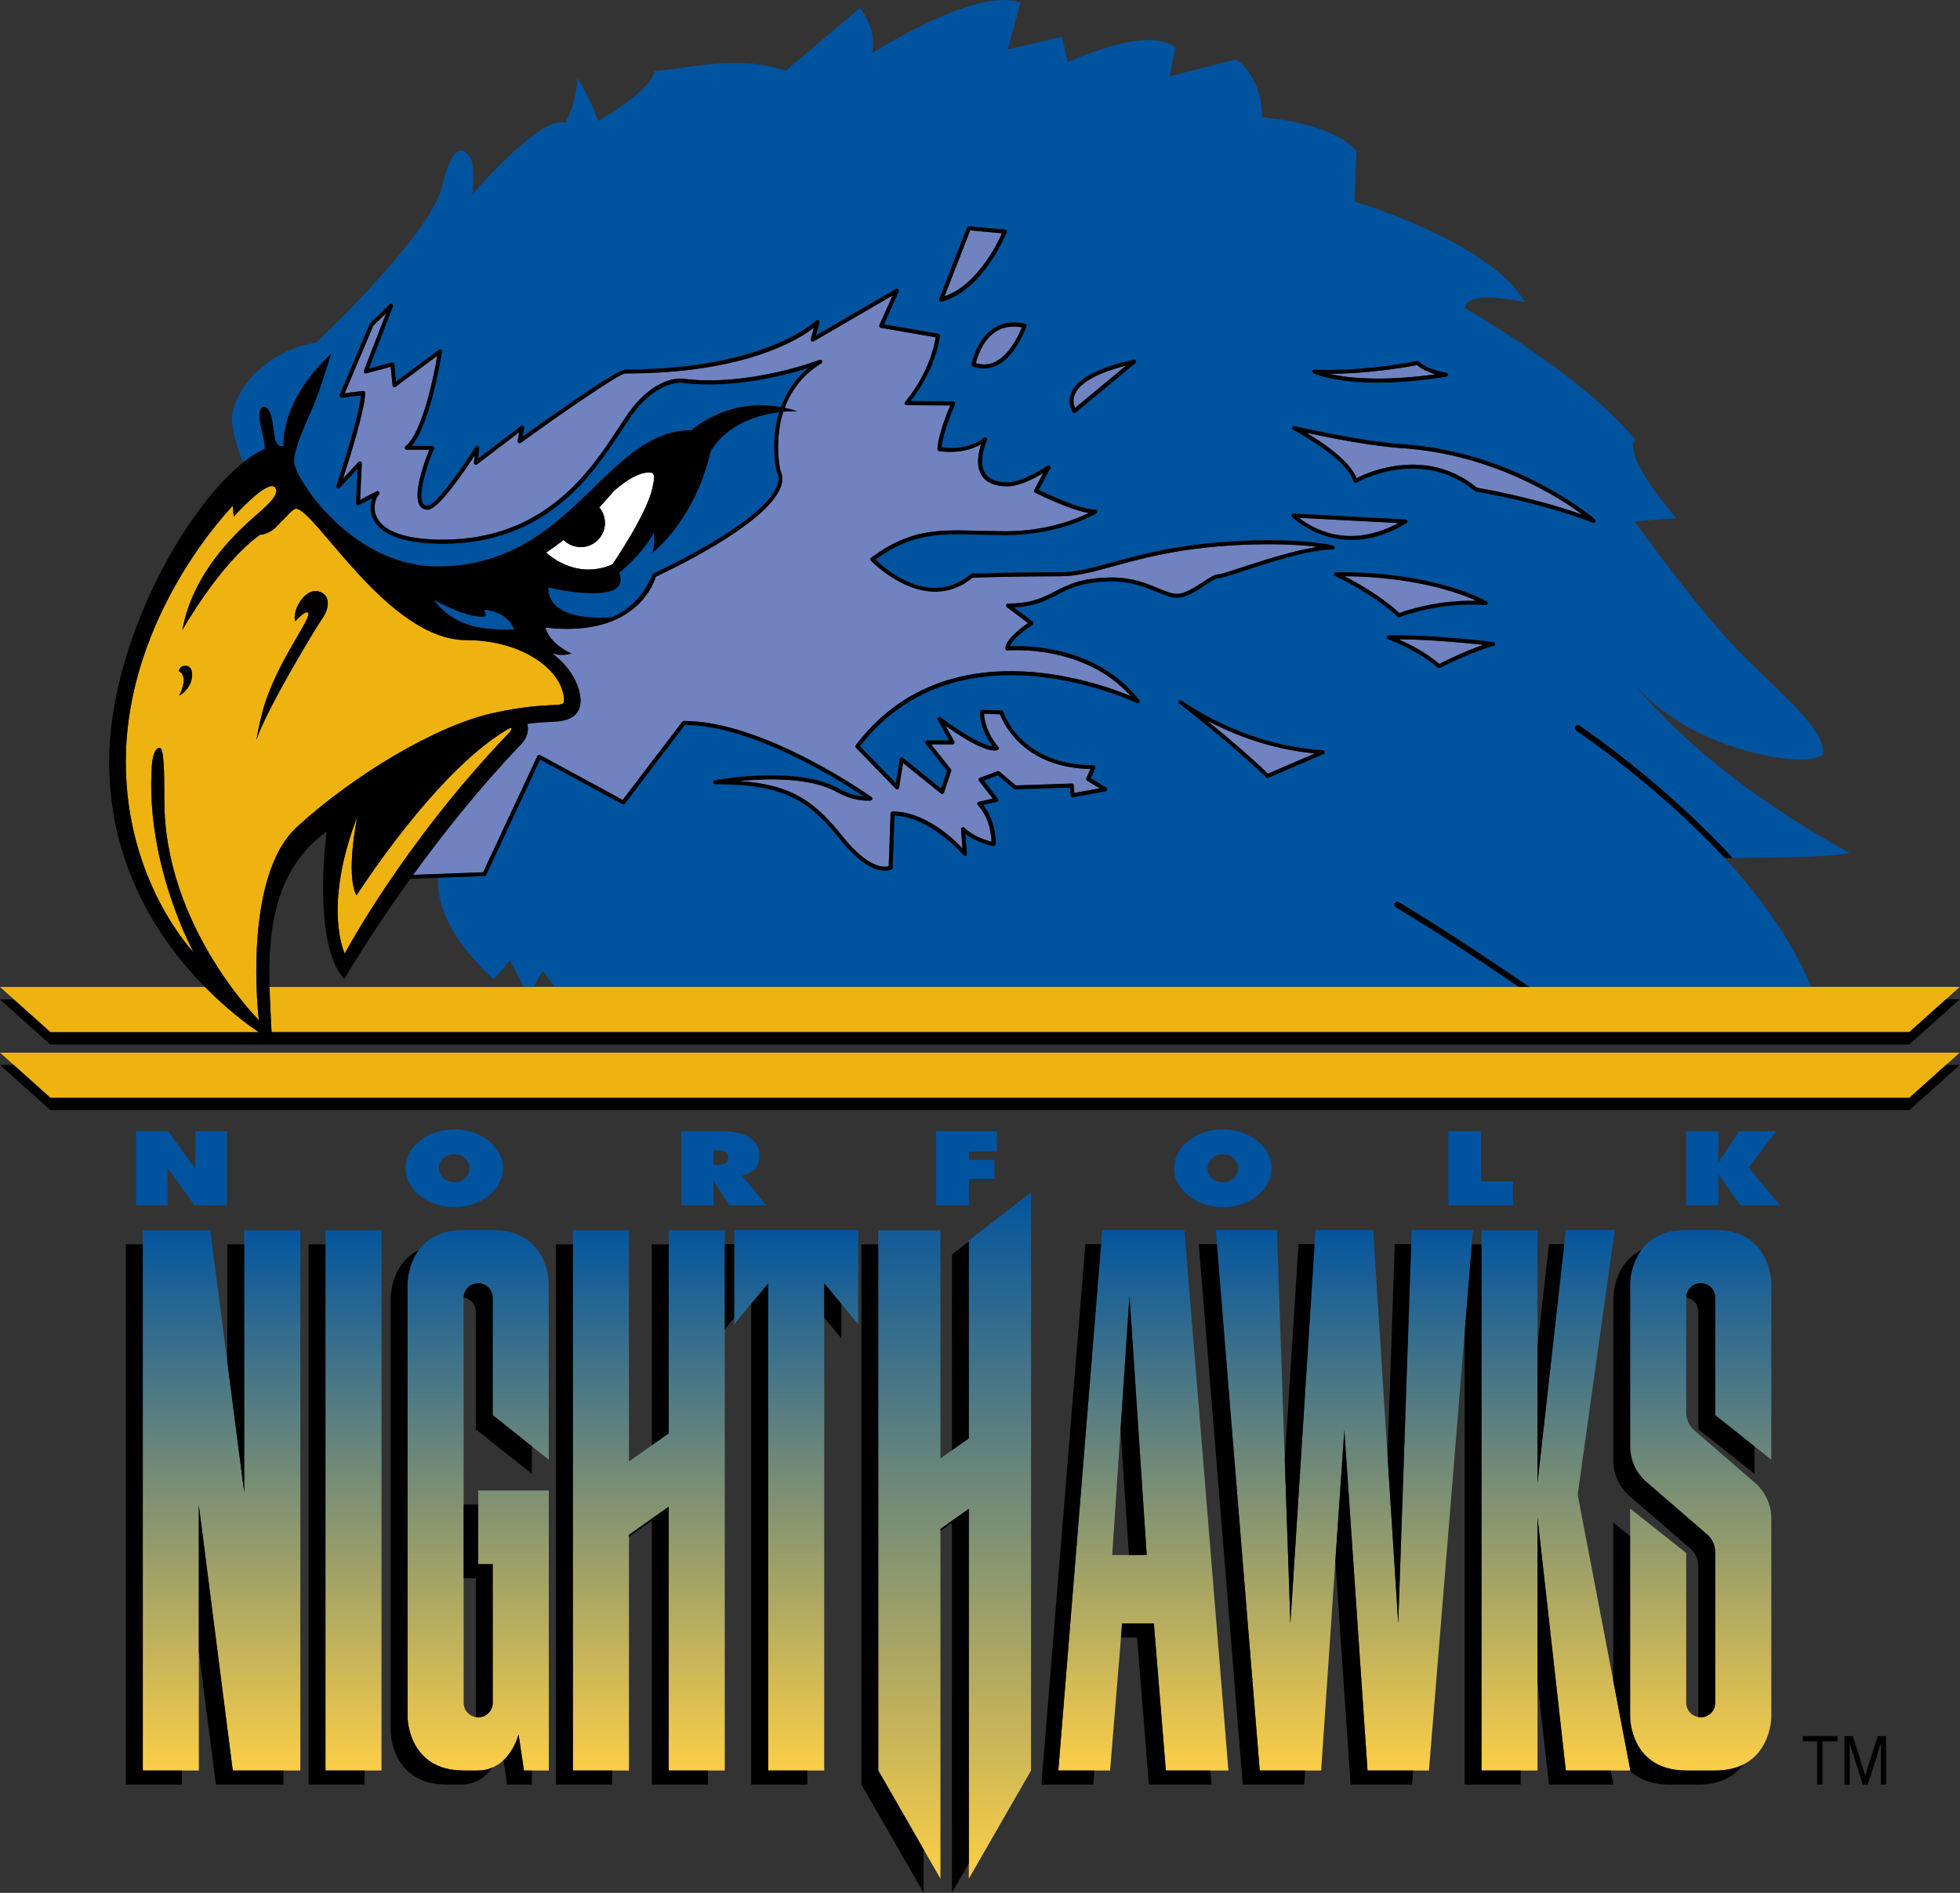 <?xml version="1.0" encoding="UTF-8" standalone="no"?>
<!DOCTYPE svg PUBLIC "-//W3C//DTD SVG 1.1//EN" "http://www.w3.org/Graphics/SVG/1.1/DTD/svg11.dtd">
<svg width="100%" height="100%" viewBox="0 0 5754 5558" version="1.1" xmlns="http://www.w3.org/2000/svg" xmlns:xlink="http://www.w3.org/1999/xlink" xml:space="preserve" xmlns:serif="http://www.serif.com/" style="fill-rule:evenodd;clip-rule:evenodd;stroke-linejoin:round;stroke-miterlimit:1.414;">
    <rect x="0" y="0" width="5754" height="5558" fill="#333333" stroke="none"/>
    <g transform="matrix(1,0,0,1,-72572.8,-17716.8)">
        <g transform="matrix(118.78,0,0,118.78,0,0)">
            <path d="M627.074,160.839C626.777,160.806 626.403,161.078 626.158,161.294C626.048,161.424 625.929,161.561 625.797,161.699C625.91,161.835 625.964,162.02 625.925,162.208C625.854,162.53 625.537,162.737 625.215,162.668C625.096,162.644 624.995,162.584 624.915,162.505C624.776,162.612 624.633,162.717 624.483,162.815C624.617,162.938 625.272,163.479 626.122,163.108C626.122,163.108 626.971,161.869 627.107,161.23C627.139,161.082 627.2,160.852 627.074,160.839Z" style="fill:white;fill-rule:nonzero;"/>
        </g>
        <g transform="matrix(118.78,0,0,118.78,0,0)">
            <g>
                <path d="M611.324,175.482L612.232,176.296L658.175,176.296L659.082,175.482L659.421,175.178L610.984,175.178L611.324,175.482Z" style="fill:rgb(238,179,16);fill-rule:nonzero;"/>
                <path d="M624.179,173.553L623.927,173.553L617.647,173.553C617.658,173.948 617.682,174.326 617.697,174.67L658.176,174.67L659.083,173.857L659.422,173.552L655.75,173.552L648.78,173.552L648.524,173.552L624.698,173.552L624.179,173.552L624.179,173.553Z" style="fill:rgb(238,179,16);fill-rule:nonzero;"/>
                <path d="M612.232,174.67L617.384,174.67C617.075,174.46 616.581,174.089 616.053,173.553L610.984,173.553L611.324,173.858L612.232,174.67Z" style="fill:rgb(238,179,16);fill-rule:nonzero;"/>
                <path d="M614.739,168.058C614.739,168.058 614.767,167.643 614.931,167.643C615.036,167.643 615.046,168.197 615.046,168.944C615.046,172.054 617.382,174.375 617.382,174.375C617.382,174.375 616.954,170.845 618.333,169.589C619.71,168.332 621.741,167.099 623.167,166.784C624.593,166.471 624.924,166.68 624.924,166.478C624.924,165.753 623.925,164.98 622.506,164.98C620.572,164.98 618.767,161.732 618.296,161.732C618.224,161.732 618.042,161.949 617.825,162.167C617.607,162.385 617.414,162.374 617.414,162.374C616.411,163.086 615.492,164.731 615.492,164.731C615.745,163.304 616.846,162.325 617.112,162.071C617.378,161.817 617.969,161.393 617.776,161.2C617.583,161.007 616.761,161.927 616.761,161.927L616.737,161.66C616.737,161.66 614.093,164.344 614.093,167.993C614.093,170.959 615.77,172.7 615.77,172.7C615.77,172.7 614.563,170.506 614.739,168.058ZM617.48,166.724C617.816,165.495 618.775,164.346 618.583,164.294C618.5,164.272 618.283,164.514 618.283,164.514C618.283,164.514 618.242,164.435 618.295,164.25C618.346,164.062 618.577,163.7 618.865,163.778C619.152,163.857 619.139,164.179 618.947,164.452C618.757,164.726 617.562,166.713 617.32,167.449C617.32,167.449 617.394,167.043 617.48,166.724ZM615.613,165.62C615.696,165.636 615.758,165.745 615.724,165.929C615.672,166.221 615.415,166.353 615.415,166.353C615.667,165.832 615.405,165.75 615.405,165.75C615.405,165.75 615.416,165.586 615.613,165.62Z" style="fill:rgb(238,179,16);fill-rule:nonzero;"/>
                <path d="M619.505,172.73C619.505,172.73 620.944,170.007 623.571,167.267C623.633,167.201 623.642,167.127 623.587,167.155C622.233,167.912 620.702,169.91 619.795,171.292C619.518,170.76 619.819,169.334 619.819,169.334C618.949,171.595 619.505,172.73 619.505,172.73Z" style="fill:rgb(238,179,16);fill-rule:nonzero;"/>
            </g>
        </g>
        <g transform="matrix(118.78,0,0,118.78,0,0)">
            <g>
                <path d="M638.504,163.153C637.998,163.291 637.601,163.401 637.205,163.401C636.231,163.401 635.162,163.429 635.029,163.433C633.851,164.408 632.524,163.029 632.51,163.015C632.492,162.995 632.495,162.958 632.518,162.943C633.477,162.227 634.189,162.25 635.175,162.277L635.834,162.289C636.857,162.289 637.604,161.981 637.894,161.837C637.399,161.753 636.607,161.352 636.569,161.334C636.547,161.322 636.539,161.291 636.549,161.267C636.549,161.267 636.68,161.018 636.77,160.849C636.56,160.977 636.185,161.178 635.883,161.178C635.577,161.178 635.364,161.088 635.251,160.911C635.096,160.667 635.173,160.325 635.236,160.135C634.786,160.407 634.222,160.312 634.196,160.307C634.174,160.302 634.157,160.283 634.157,160.259C634.157,159.955 634.39,159.372 634.471,159.179C634.344,159.179 633.39,159.172 633.39,159.172C633.373,159.172 633.356,159.16 633.347,159.143C633.339,159.127 633.343,159.107 633.355,159.092C633.947,158.377 634.084,157.673 634.112,157.494C634.027,157.479 632.755,157.26 632.755,157.26C632.726,157.257 632.708,157.22 632.72,157.193C632.72,157.193 632.961,156.653 633.046,156.46C632.818,156.591 631.097,157.593 631.097,157.593C631.08,157.603 631.058,157.601 631.042,157.59C631.026,157.578 631.02,157.557 631.024,157.538C631.024,157.538 631.068,157.383 631.103,157.254C630.721,157.553 629.39,158.388 626.438,158.388C626.28,158.392 624.769,159.442 623.856,160.104C623.841,160.115 623.819,160.115 623.8,160.104C623.787,160.095 623.778,160.08 623.778,160.064C623.778,160.058 623.819,159.84 623.819,159.84C623.653,159.966 622.776,160.634 622.776,160.634C622.761,160.646 622.741,160.647 622.724,160.637C622.708,160.629 622.699,160.613 622.699,160.595L622.7,160.592C622.7,160.592 622.708,160.503 622.716,160.416C622.44,160.838 621.814,161.756 621.557,161.756C621.472,161.756 621.406,161.722 621.363,161.657C621.175,161.374 621.493,160.532 621.596,160.273C621.484,160.273 621.04,160.273 621.04,160.273C621.019,160.273 621.001,160.259 620.994,160.239C620.987,160.22 620.994,160.198 621.009,160.186C621.433,159.854 621.722,158.377 621.794,157.95C621.632,158.069 620.763,158.716 620.763,158.716C620.749,158.727 620.73,158.729 620.714,158.721C620.698,158.713 620.689,158.698 620.687,158.681C620.687,158.681 620.652,158.313 620.644,158.223C620.55,158.248 620.038,158.385 620.038,158.385C620.021,158.39 620.002,158.385 619.99,158.369C619.978,158.358 619.973,158.338 619.979,158.32C619.979,158.32 620.408,157.21 620.53,156.897C620.39,157.033 620.22,157.197 620.212,157.205C620.204,157.223 619.565,158.737 619.506,158.876C619.625,158.862 619.953,158.821 619.953,158.821C619.982,158.819 620.01,158.842 620.01,158.869C620.01,159.263 619.625,160.49 619.463,160.984C619.616,160.82 619.846,160.576 619.846,160.576C619.86,160.562 619.881,160.558 619.9,160.566C619.919,160.573 619.928,160.591 619.928,160.609C619.928,160.611 619.891,161.372 619.886,161.512C619.99,161.457 620.293,161.301 620.293,161.301C620.314,161.291 620.34,161.296 620.354,161.315C620.368,161.335 620.368,161.359 620.352,161.377C620.289,161.446 620.182,161.681 620.29,161.923C620.404,162.186 620.781,162.496 621.935,162.496C624.469,162.496 625.598,160.767 626.272,159.733L626.489,159.406C627.15,158.451 627.811,158.512 627.841,158.516C629.477,158.729 631.224,158.058 631.241,158.052C631.264,158.043 631.29,158.053 631.303,158.075C631.315,158.097 631.305,158.125 631.284,158.138C630.799,158.436 630.528,158.836 630.381,159.237C630.483,159.259 630.588,159.287 630.694,159.322C630.694,159.322 630.556,159.315 630.345,159.334C630.116,160.053 630.263,160.739 630.273,160.786C630.332,160.906 630.336,161.042 630.285,161.186C629.955,162.128 627.397,163.317 627.193,163.413C627.193,163.413 626.812,164.947 624.463,164.668C624.595,165.104 625.114,165.31 625.114,165.31C624.848,165.394 624.627,165.302 624.627,165.302C625.079,165.632 625.336,166.109 625.336,166.478C625.336,166.967 624.849,166.988 624.643,166.998C624.497,167.005 624.299,167.013 624.02,167.05C624.064,167.212 624.013,167.4 623.869,167.552C622.833,168.633 621.918,169.79 621.199,170.782C621.797,170.761 622.888,170.72 622.929,170.718C622.952,170.666 624.27,167.844 624.27,167.844C624.281,167.821 624.313,167.809 624.336,167.821C624.336,167.821 626.309,168.892 626.378,168.93C626.428,168.867 627.851,166.997 627.851,166.997C627.862,166.984 627.874,166.978 627.892,166.978C629.881,166.978 632.502,168.842 632.527,168.859C632.545,168.872 632.551,168.892 632.547,168.911C632.541,168.931 632.525,168.945 632.504,168.946C632.228,168.961 631.942,168.886 631.655,168.727C631.004,168.366 629.926,168.397 629.26,168.463C630.574,168.554 631.132,168.979 631.827,169.848C632.471,170.651 632.863,170.597 632.952,170.569C632.953,170.506 633,169.263 633,169.263C633,169.238 633.021,169.216 633.048,169.216C633.832,169.216 634.528,169.865 634.777,170.127C634.762,169.959 634.741,169.655 634.741,169.655C634.741,169.655 634.741,169.654 634.741,169.651C634.741,169.633 634.751,169.616 634.767,169.609C634.785,169.6 634.808,169.604 634.824,169.618C635.039,169.835 635.362,169.93 635.494,169.962C635.473,169.361 635.161,169.062 635.158,169.06C635.147,169.051 635.142,169.037 635.142,169.025C635.142,169.003 635.158,168.982 635.179,168.977C635.179,168.977 635.424,168.92 635.525,168.897C635.454,168.805 635.184,168.458 635.184,168.458C635.178,168.45 635.174,168.438 635.174,168.427C635.174,168.409 635.188,168.39 635.207,168.383L635.64,168.222C635.657,168.216 635.676,168.219 635.69,168.23C635.69,168.23 636.068,168.551 636.094,168.572C636.129,168.572 637.477,168.525 637.477,168.525C637.503,168.525 637.527,168.544 637.527,168.569C637.527,168.569 637.535,168.691 637.54,168.757C637.618,168.742 638.003,168.674 638.169,168.645C638.05,168.571 637.856,168.453 637.856,168.453C637.835,168.44 637.829,168.414 637.837,168.392C637.837,168.392 637.904,168.245 637.938,168.166C636.273,168.133 635.78,167.015 635.704,166.814C635.654,166.814 635.387,166.804 635.308,166.8C635.331,167.252 635.657,167.617 635.662,167.621C635.671,167.629 635.675,167.641 635.675,167.653C635.675,167.674 635.66,167.694 635.64,167.699C635.363,167.779 634.686,167.333 634.358,167.097C634.454,167.269 634.573,167.485 634.573,167.485C634.578,167.491 634.58,167.5 634.58,167.508C634.58,167.533 634.559,167.557 634.53,167.557C634.53,167.557 634.143,167.557 634.003,167.557C634.1,167.68 634.488,168.17 634.488,168.17C634.499,168.184 634.502,168.201 634.497,168.215L634.319,168.747C634.308,168.778 634.268,168.79 634.242,168.77C634.242,168.77 633.422,168.107 633.308,168.017C633.287,168.145 633.209,168.628 633.209,168.628C633.205,168.646 633.192,168.66 633.176,168.667C633.156,168.672 633.138,168.668 633.126,168.654L632.143,167.639C632.127,167.621 632.126,167.594 632.14,167.576C634.335,164.683 638.052,165.996 638.936,166.365C637.773,165.063 635.909,165.235 635.891,165.236C635.863,165.239 635.836,165.215 635.836,165.188C635.836,164.966 636.239,164.665 636.397,164.558C636.307,164.491 635.873,164.163 635.873,164.163C635.86,164.153 635.852,164.139 635.852,164.125C635.852,164.1 635.874,164.076 635.901,164.076C636.478,164.076 636.762,163.93 637.061,163.777C637.391,163.606 637.733,163.432 638.479,163.432C638.972,163.432 639.327,163.578 639.611,163.697C639.79,163.77 639.942,163.835 640.076,163.835C640.275,163.835 640.52,163.673 640.721,163.543C640.882,163.437 641.011,163.352 641.107,163.352C641.161,163.352 641.401,163.273 641.679,163.183C642.213,163.008 642.968,162.763 643.554,162.676C643.299,162.643 642.908,162.61 642.365,162.61C640.484,162.61 639.34,162.924 638.504,163.153Z" style="fill:rgb(112,130,192);fill-rule:nonzero;"/>
                <path d="M644.514,160.976C644.783,160.837 646.226,160.18 647.493,161.215C647.605,161.234 648.87,161.447 650.102,161.882C649.511,161.445 647.864,160.384 645.633,160.234C644.895,160.189 643.806,159.97 643.274,159.856C643.664,160.087 644.336,160.538 644.514,160.976Z" style="fill:rgb(112,130,192);fill-rule:nonzero;"/>
                <path d="M646.463,158.409C646.312,158.365 646.13,158.293 646.008,158.182C645.851,158.211 644.832,158.401 643.828,158.396C644.249,158.494 645.096,158.599 646.463,158.409Z" style="fill:rgb(112,130,192);fill-rule:nonzero;"/>
                <path d="M635.75,154.923C635.639,154.912 635.025,154.856 634.964,154.849C634.94,154.911 634.4,156.302 634.33,156.48C635.091,156.219 635.583,155.292 635.75,154.923Z" style="fill:rgb(112,130,192);fill-rule:nonzero;"/>
                <path d="M635.103,158.134C635.265,158.181 635.419,158.178 635.561,158.111C635.925,157.945 636.156,157.462 636.243,157.248C635.993,157.206 635.774,157.239 635.597,157.354C635.283,157.558 635.146,157.958 635.103,158.134Z" style="fill:rgb(112,130,192);fill-rule:nonzero;"/>
                <path d="M638.818,158.194C637.915,158.422 637.621,158.711 637.544,158.922C637.526,158.973 637.518,159.021 637.518,159.068C637.518,159.134 637.536,159.191 637.556,159.24C637.638,159.172 638.57,158.401 638.818,158.194Z" style="fill:rgb(112,130,192);fill-rule:nonzero;"/>
                <path d="M645.545,162.086C645.256,162.071 643.326,161.968 643.09,161.957C643.385,162.193 644.299,162.764 645.545,162.086Z" style="fill:rgb(112,130,192);fill-rule:nonzero;"/>
                <path d="M647.48,164.009C647.059,163.818 645.959,163.414 644.213,163.4C644.517,163.557 645.125,163.897 645.572,164.311C645.715,164.257 646.486,163.985 647.48,164.009Z" style="fill:rgb(112,130,192);fill-rule:nonzero;"/>
                <path d="M646.559,165.567C646.668,165.51 647.198,165.249 647.65,165.097C647.223,165.051 646.292,164.96 645.548,164.96C645.801,165.068 646.215,165.274 646.559,165.567Z" style="fill:rgb(112,130,192);fill-rule:nonzero;"/>
                <path d="M642.323,168.282C642.373,168.261 643.224,167.893 643.483,167.782C642.345,167.676 641.405,167.281 640.814,166.967C641.257,167.328 641.855,167.829 642.323,168.282Z" style="fill:rgb(112,130,192);fill-rule:nonzero;"/>
            </g>
        </g>
        <g transform="matrix(118.78,0,0,118.78,0,0)">
            <g>
                <path d="M619.029,179.915L619.029,192.924L620.414,192.924L620.414,179.568L619.029,179.568L619.029,179.915Z" style="fill:url(#_Linear1);fill-rule:nonzero;"/>
                <path d="M623.162,179.563L622.444,179.563C621.868,179.563 621.534,179.791 621.336,180.058C621.061,180.43 621.059,180.878 621.059,180.878L621.059,191.609C621.059,191.609 621.063,192.924 622.445,192.924L622.804,192.924C622.938,192.924 623.054,192.896 623.156,192.85C623.263,192.805 623.354,192.742 623.429,192.67C623.707,192.407 623.802,192.033 623.802,192.033L623.935,192.924L624.549,192.924L624.549,186.001L622.804,186.001L622.804,187.823L623.162,187.823L623.162,191.252C623.162,191.45 623.002,191.609 622.804,191.609C622.783,191.609 622.764,191.608 622.744,191.604C622.574,191.576 622.444,191.429 622.444,191.251L622.444,188.17L622.444,186.348L622.444,181.234C622.444,181.232 622.446,181.232 622.446,181.23C622.448,181.035 622.606,180.876 622.803,180.876C623.001,180.876 623.161,181.036 623.161,181.234L623.161,184.138L624.129,184.909L624.548,185.241L624.548,180.877C624.549,180.877 624.546,179.563 623.162,179.563Z" style="fill:url(#_Linear2);fill-rule:nonzero;"/>
                <path d="M628.898,179.568L627.513,179.568L627.513,184.588L627.095,184.884L626.53,185.284L626.53,179.568L625.144,179.568L625.144,192.924L626.53,192.924L626.53,187.148L626.53,187.097L627.513,186.401L627.513,192.924L628.898,192.924L628.898,182.016L628.898,179.911L628.898,179.568Z" style="fill:url(#_Linear3);fill-rule:nonzero;"/>
                <path d="M634.93,179.847L634.93,184.714L634.512,185.008L634.229,185.21L634.229,179.568L632.692,179.568L632.692,192.924L633.812,194.872L634.229,195.598L634.229,187.002L634.229,186.95L634.93,186.455L634.93,195.598L636.468,192.924L636.468,178.629L634.93,179.823L634.93,179.847Z" style="fill:url(#_Linear4);fill-rule:nonzero;"/>
                <path d="M629.132,179.911L629.132,181.892L629.552,181.385L629.971,180.883L629.971,192.924L631.356,192.924L631.356,181.732L631.356,180.881L631.779,181.39L632.197,181.892L632.197,179.563L629.132,179.563L629.132,179.911Z" style="fill:url(#_Linear5);fill-rule:nonzero;"/>
                <path d="M617.021,179.915L617.021,186.05L616.604,182.829L616.182,179.568L614.514,179.568L614.514,192.924L615.899,192.924L615.899,189.979L615.899,186.365L616.738,192.924L618.408,192.924L618.408,179.568L617.021,179.568L617.021,179.915Z" style="fill:url(#_Linear6);fill-rule:nonzero;"/>
                <path d="M640.258,179.563L638.228,179.563L638.2,179.911L637.142,192.924L638.421,192.924L638.691,189.637L638.719,189.288L639.504,189.288L639.8,192.924L641.346,192.924L640.258,179.563ZM638.887,187.597L638.474,187.597L638.68,184.492L638.902,181.18L639.327,187.597L638.887,187.597Z" style="fill:url(#_Linear7);fill-rule:nonzero;"/>
                <path d="M647.389,179.563L645.875,179.563L645.864,179.911L645.543,189.289L645.279,185.146L644.923,179.563L643.498,179.563L643.476,179.911L642.878,189.289L642.739,185.25L642.545,179.563L641.032,179.563L641.06,179.911L642.12,192.924L643.638,192.924L643.989,187.744L644.211,184.511L644.784,192.924L646.302,192.924L647.185,182.094L647.361,179.915L647.389,179.563Z" style="fill:url(#_Linear8);fill-rule:nonzero;"/>
                <path d="M650.858,190.704L649.978,186.103L650.894,179.563L649.685,179.563L649.646,179.911L648.985,185.822L648.985,182.433L648.985,179.568L647.601,179.568L647.601,192.924L648.985,192.924L648.985,190.75L648.985,186.666L649.685,192.924L651.281,192.924L650.858,190.704Z" style="fill:url(#_Linear9);fill-rule:nonzero;"/>
                <path d="M653.377,179.563L652.66,179.563C652.084,179.563 651.749,179.791 651.553,180.056C651.277,180.429 651.275,180.877 651.275,180.877L651.275,184.912C651.275,185.249 651.422,185.569 651.676,185.789L653.18,187.09C653.305,187.2 653.377,187.36 653.377,187.528L653.377,191.251C653.377,191.449 653.218,191.608 653.021,191.608C653,191.608 652.98,191.607 652.96,191.603C652.791,191.575 652.661,191.428 652.661,191.25L652.661,187.547L651.274,186.448L651.274,191.607C651.274,191.607 651.277,192.922 652.66,192.922L653.377,192.922C653.665,192.922 653.889,192.865 654.068,192.776C654.761,192.434 654.764,191.606 654.764,191.606L654.764,186.693C654.764,186.357 654.618,186.037 654.364,185.815L652.862,184.515C652.734,184.404 652.661,184.244 652.661,184.077L652.661,181.233C652.661,181.231 652.661,181.231 652.661,181.229C652.664,181.034 652.823,180.875 653.02,180.875C653.217,180.875 653.376,181.035 653.376,181.233L653.376,184.137L654.345,184.908L654.764,185.24L654.764,180.876C654.765,180.877 654.762,179.563 653.377,179.563Z" style="fill:url(#_Linear10);fill-rule:nonzero;"/>
            </g>
        </g>
        <g transform="matrix(118.78,0,0,118.78,0,0)">
            <g>
                <path d="M649.939,167.214C649.905,167.193 649.898,167.149 649.918,167.114C649.94,167.08 649.985,167.072 650.02,167.094C650.039,167.108 652.058,168.46 653.805,170.365C656.494,170.36 656.696,170.24 656.696,170.24C653.336,168.392 651.744,166.545 651.283,165.945C652.788,167.877 656.044,168.198 656.044,167.751C656.044,167.195 655.196,166.47 654.109,165.405C653.022,164.342 651.385,162.046 651.385,162.046L652.416,161.964C650.999,160.305 651.4,160.03 651.4,160.03C650.113,158.435 647.196,156.775 647.196,156.775C647.196,156.291 648.677,156.629 648.677,156.629C647.823,155.13 644.462,154.139 644.462,154.139L644.512,152.882C643.822,152.145 642.179,152.06 642.179,152.06C642.179,151.033 641.538,150.622 641.538,150.622L639.894,151.044L640.039,150.331C639.35,149.763 637.38,150.694 637.38,150.694L637.234,150.065L635.893,150.378L636.206,149.218C635.094,148.819 632.532,150.476 632.532,150.476C632.689,149.92 632.242,149.351 632.242,149.351L630.401,150.906C629.184,150.471 627.79,150.906 627.153,150.906C627.153,151.357 625.767,152.147 625.767,152.147C625.598,151.624 625.252,151.077 625.252,151.077C625.252,151.664 624.954,152.196 624.954,152.196C624.512,152.011 623.334,153.187 622.669,153.951C622.669,153.951 622.723,153.208 622.607,153.044C622.493,152.88 622.197,152.566 621.907,153.775C621.617,154.984 618.796,157.626 618.796,157.626C617.33,157.868 616.717,159.029 616.717,159.497C616.717,159.872 616.914,160.393 616.992,160.582C617.181,160.433 617.363,160.321 617.532,160.253C617.532,160.011 617.396,159.689 617.396,159.415C617.396,159.141 617.62,159.109 617.701,159.497C617.783,159.884 617.732,160.222 617.99,160.174C617.99,160.174 617.879,159.094 619.166,157.9C619.166,157.9 618.909,158.722 618.764,159.094C618.62,159.464 618.25,160.174 618.25,160.56C618.25,160.947 619.666,163.154 621.794,163.154C625.146,163.154 625.921,159.785 628.078,159.785C628.078,159.785 628.947,158.972 630.283,159.215C630.408,158.873 630.62,158.527 630.971,158.241C630.395,158.425 629.079,158.773 627.825,158.61C627.817,158.609 627.19,158.554 626.564,159.46L626.348,159.785C625.663,160.834 624.515,162.591 621.93,162.591C620.726,162.591 620.324,162.247 620.197,161.959C620.117,161.78 620.136,161.594 620.188,161.461C620.046,161.533 619.851,161.635 619.851,161.635C619.834,161.643 619.815,161.641 619.8,161.633C619.787,161.624 619.78,161.608 619.78,161.592C619.78,161.592 619.811,160.934 619.821,160.737C619.697,160.868 619.379,161.206 619.379,161.206C619.364,161.222 619.337,161.227 619.319,161.213C619.298,161.203 619.292,161.178 619.298,161.157C619.305,161.139 619.867,159.46 619.903,158.922C619.811,158.934 619.429,158.98 619.429,158.98C619.412,158.981 619.396,158.975 619.385,158.96C619.373,158.946 619.373,158.927 619.379,158.913L620.12,157.157C620.123,157.149 620.126,157.145 620.131,157.139L620.614,156.672C620.631,156.656 620.656,156.654 620.675,156.667C620.694,156.679 620.701,156.703 620.694,156.724C620.694,156.724 620.161,158.105 620.099,158.263C620.237,158.227 620.668,158.112 620.668,158.112C620.695,158.104 620.726,158.125 620.729,158.153C620.729,158.153 620.758,158.464 620.77,158.584C620.89,158.493 621.829,157.798 621.829,157.798C621.846,157.785 621.866,157.784 621.882,157.794C621.897,157.804 621.906,157.818 621.906,157.836C621.906,157.839 621.906,157.84 621.905,157.843C621.894,157.92 621.625,159.632 621.153,160.173C621.309,160.173 621.663,160.173 621.663,160.173C621.68,160.173 621.694,160.181 621.704,160.195C621.714,160.207 621.716,160.225 621.708,160.239C621.581,160.54 621.286,161.367 621.44,161.599C621.465,161.636 621.501,161.654 621.552,161.654C621.742,161.654 622.379,160.758 622.736,160.195C622.747,160.176 622.771,160.168 622.792,160.175C622.811,160.181 622.824,160.2 622.824,160.22C622.824,160.22 622.824,160.223 622.824,160.225C622.824,160.225 622.81,160.377 622.801,160.486C622.95,160.374 623.859,159.682 623.859,159.682C623.876,159.671 623.897,159.668 623.915,159.679C623.929,159.688 623.938,159.704 623.938,159.721C623.937,159.726 623.895,159.949 623.895,159.949C624.452,159.548 626.22,158.286 626.435,158.286C629.907,158.286 631.143,157.088 631.155,157.076C631.17,157.061 631.194,157.057 631.214,157.069C631.233,157.079 631.243,157.103 631.236,157.123C631.236,157.123 631.181,157.32 631.147,157.444C631.333,157.336 633.124,156.295 633.124,156.295C633.142,156.284 633.164,156.287 633.18,156.3C633.196,156.315 633.201,156.337 633.193,156.356C633.193,156.356 632.875,157.069 632.832,157.169C632.943,157.188 634.172,157.4 634.172,157.4C634.194,157.403 634.211,157.424 634.211,157.447C634.211,157.448 634.211,157.449 634.211,157.452C634.209,157.483 634.131,158.247 633.487,159.066C633.645,159.068 634.543,159.075 634.543,159.075C634.575,159.075 634.6,159.112 634.588,159.142C634.584,159.149 634.278,159.853 634.256,160.209C634.405,160.229 634.934,160.273 635.302,159.972C635.32,159.957 635.345,159.956 635.363,159.972C635.381,159.984 635.386,160.008 635.378,160.029C635.374,160.033 635.14,160.55 635.332,160.851C635.427,160.998 635.61,161.073 635.882,161.073C636.279,161.073 636.864,160.667 636.869,160.662C636.887,160.649 636.913,160.651 636.928,160.665C636.947,160.68 636.95,160.704 636.939,160.724C636.939,160.724 636.698,161.185 636.657,161.26C636.853,161.357 637.675,161.749 638.057,161.749C638.079,161.749 638.097,161.763 638.103,161.784C638.111,161.805 638.101,161.826 638.082,161.838C638.073,161.844 637.185,162.377 635.833,162.377L635.171,162.366C634.221,162.338 633.528,162.321 632.62,162.981C632.843,163.2 633.962,164.202 634.98,163.34C634.988,163.333 634.999,163.329 635.008,163.329C635.021,163.329 636.166,163.296 637.202,163.296C637.583,163.296 637.978,163.188 638.475,163.052C639.317,162.822 640.468,162.507 642.359,162.507C643.432,162.507 643.913,162.632 643.934,162.637C643.957,162.644 643.972,162.666 643.969,162.69C643.966,162.713 643.947,162.732 643.92,162.732C643.337,162.732 642.353,163.055 641.703,163.268C641.352,163.382 641.167,163.441 641.1,163.441C641.033,163.441 640.904,163.527 640.765,163.618C640.558,163.755 640.298,163.925 640.07,163.925C639.918,163.925 639.757,163.857 639.57,163.78C639.293,163.666 638.948,163.523 638.473,163.523C637.749,163.523 637.417,163.692 637.099,163.857C636.814,164.003 636.54,164.141 636.035,164.162C636.18,164.27 636.504,164.514 636.504,164.514C636.516,164.524 636.523,164.538 636.523,164.554L636.523,164.556C636.523,164.571 636.516,164.585 636.502,164.594C636.302,164.723 635.999,164.967 635.94,165.128C636.301,165.11 638.08,165.091 639.139,166.457C639.154,166.475 639.154,166.499 639.139,166.518C639.125,166.537 639.099,166.541 639.08,166.53C639.037,166.509 634.684,164.426 632.236,167.597C632.288,167.65 633.009,168.395 633.123,168.511C633.146,168.37 633.22,167.913 633.22,167.913C633.222,167.896 633.235,167.883 633.25,167.875C633.267,167.869 633.285,167.873 633.297,167.883C633.297,167.883 634.147,168.568 634.243,168.645C634.274,168.55 634.376,168.245 634.389,168.205C634.358,168.166 633.859,167.533 633.859,167.533C633.852,167.524 633.848,167.513 633.848,167.503C633.848,167.478 633.87,167.454 633.897,167.454C633.897,167.454 634.319,167.454 634.443,167.454C634.382,167.344 634.161,166.947 634.161,166.947C634.15,166.927 634.154,166.903 634.171,166.886C634.19,166.871 634.214,166.871 634.232,166.885C634.502,167.088 635.204,167.573 635.521,167.603C635.413,167.46 635.204,167.134 635.204,166.746C635.204,166.721 635.227,166.698 635.253,166.698L635.736,166.714C635.758,166.715 635.776,166.729 635.781,166.749C635.783,166.762 636.198,168.068 638.008,168.068C638.024,168.068 638.039,168.078 638.047,168.09C638.057,168.104 638.058,168.122 638.052,168.136C638.052,168.136 637.966,168.329 637.941,168.387C638,168.424 638.323,168.623 638.323,168.623C638.338,168.631 638.346,168.646 638.346,168.663C638.346,168.685 638.328,168.707 638.306,168.711L637.501,168.857C637.474,168.861 637.445,168.839 637.442,168.812C637.442,168.812 637.434,168.679 637.43,168.617C637.342,168.619 636.074,168.663 636.074,168.663C636.064,168.664 636.051,168.659 636.043,168.651C636.043,168.651 635.685,168.349 635.645,168.315C635.605,168.331 635.383,168.413 635.298,168.444C635.362,168.527 635.645,168.892 635.645,168.892C635.651,168.9 635.655,168.911 635.655,168.922C635.655,168.943 635.638,168.964 635.619,168.968C635.619,168.968 635.384,169.022 635.278,169.046C635.383,169.173 635.591,169.489 635.591,170.016C635.591,170.045 635.563,170.07 635.532,170.065C635.513,170.063 635.135,169.991 634.841,169.759C634.854,169.911 634.88,170.255 634.88,170.255C634.88,170.256 634.88,170.258 634.88,170.26C634.88,170.279 634.869,170.296 634.851,170.303C634.831,170.311 634.81,170.305 634.796,170.289C634.787,170.28 633.988,169.342 633.091,169.312C633.087,169.403 633.044,170.599 633.044,170.599C633.042,170.616 633.032,170.631 633.019,170.64C633,170.649 632.54,170.89 631.75,169.903C630.978,168.937 630.377,168.534 628.66,168.534C628.636,168.534 628.614,168.515 628.612,168.491C628.61,168.466 628.626,168.444 628.652,168.439C628.734,168.424 630.678,168.072 631.698,168.637C631.912,168.757 632.125,168.823 632.332,168.839C631.778,168.464 629.61,167.082 627.909,167.069C627.88,167.11 626.427,169.015 626.427,169.015C626.413,169.035 626.385,169.04 626.366,169.029C626.366,169.029 624.417,167.972 624.331,167.925C624.289,168.015 622.999,170.779 622.999,170.779C622.991,170.795 622.976,170.805 622.957,170.805L621.814,170.848C621.778,171.329 621.945,172.22 623.189,173.368L623.591,172.9L623.923,173.546L624.175,173.546L624.398,173.15L624.694,173.546L648.52,173.546C647.537,172.876 646.398,172.128 645.478,171.577C645.445,171.557 645.433,171.512 645.455,171.477C645.476,171.443 645.519,171.432 645.556,171.453C646.532,172.038 647.753,172.844 648.777,173.546L655.747,173.546C655.279,172.402 654.476,171.31 653.607,170.358C651.896,168.525 649.959,167.229 649.939,167.214ZM634.257,156.613C634.24,156.618 634.22,156.612 634.208,156.598C634.195,156.585 634.193,156.566 634.199,156.549L634.887,154.781C634.895,154.762 634.916,154.749 634.936,154.751L635.828,154.834C635.859,154.837 635.881,154.873 635.868,154.902C635.717,155.244 635.159,156.382 634.257,156.613ZM636.356,157.223C636.269,157.452 636.021,158.007 635.602,158.199C635.422,158.282 635.228,158.288 635.027,158.216C635.004,158.209 634.99,158.183 634.996,158.16C635.039,157.972 635.178,157.511 635.543,157.273C635.757,157.133 636.019,157.095 636.32,157.158C636.348,157.165 636.365,157.197 636.356,157.223ZM639.044,158.134L637.568,159.356C637.547,159.374 637.508,159.367 637.495,159.343C637.448,159.259 637.379,159.087 637.454,158.889C637.544,158.639 637.887,158.292 639.002,158.049C639.024,158.044 639.048,158.055 639.056,158.075C639.066,158.095 639.061,158.119 639.044,158.134ZM643.694,167.795L642.334,168.383C642.315,168.391 642.294,168.388 642.278,168.373C641.436,167.555 640.145,166.559 640.131,166.548C640.112,166.531 640.107,166.502 640.123,166.48C640.139,166.458 640.17,166.456 640.19,166.472C640.205,166.483 641.655,167.577 643.677,167.703C643.699,167.704 643.718,167.72 643.721,167.742C643.727,167.765 643.714,167.787 643.694,167.795ZM643.427,158.328C643.432,158.306 643.453,158.292 643.477,158.292C644.649,158.355 645.998,158.086 646.011,158.083C646.024,158.08 646.042,158.085 646.054,158.097C646.258,158.301 646.731,158.371 646.736,158.373C646.759,158.377 646.778,158.397 646.778,158.421C646.778,158.443 646.759,158.465 646.736,158.468C644.428,158.837 643.491,158.403 643.453,158.384C643.432,158.373 643.421,158.349 643.427,158.328ZM642.919,161.935C642.904,161.922 642.9,161.9 642.911,161.882C642.916,161.863 642.936,161.852 642.955,161.853L645.725,161.999C645.746,161.999 645.763,162.014 645.769,162.036C645.774,162.056 645.765,162.078 645.748,162.088C644.102,163.099 642.931,161.947 642.919,161.935ZM643.957,163.341C643.963,163.319 643.983,163.303 644.004,163.303C646.444,163.279 647.717,164.015 647.73,164.023C647.748,164.034 647.757,164.058 647.751,164.078C647.743,164.099 647.724,164.114 647.7,164.112C646.518,164.029 645.592,164.407 645.583,164.41C645.565,164.417 645.545,164.413 645.53,164.402C644.927,163.833 643.995,163.398 643.985,163.394C643.965,163.386 643.953,163.364 643.957,163.341ZM647.9,165.123C647.395,165.249 646.581,165.663 646.574,165.668C646.556,165.676 646.534,165.674 646.519,165.661C646.017,165.222 645.301,164.964 645.293,164.961C645.271,164.953 645.259,164.93 645.262,164.909C645.265,164.886 645.284,164.867 645.31,164.867C646.316,164.834 647.879,165.026 647.893,165.029C647.917,165.031 647.934,165.05 647.937,165.073C647.939,165.097 647.923,165.117 647.9,165.123ZM647.467,161.309C647.458,161.307 647.449,161.303 647.443,161.298C646.096,160.185 644.53,161.077 644.514,161.085C644.489,161.1 644.452,161.086 644.444,161.058C644.257,160.467 642.958,159.787 642.944,159.781C642.923,159.769 642.913,159.744 642.923,159.72C642.929,159.698 642.955,159.684 642.978,159.691C642.996,159.694 644.641,160.077 645.641,160.137L645.642,160.137C648.478,160.328 650.389,161.982 650.408,161.999C650.427,162.014 650.429,162.039 650.418,162.059C650.406,162.08 650.382,162.088 650.359,162.08C649,161.554 647.48,161.31 647.467,161.309Z" style="fill:rgb(0,83,159);fill-rule:nonzero;"/>
                <path d="M624.534,163.677C624.534,164.583 626.094,164.414 626.094,164.414C626.1,164.413 626.765,164.205 627.113,163.357C627.118,163.346 627.127,163.336 627.137,163.332C627.164,163.319 629.87,162.077 630.193,161.155C630.238,161.03 630.235,160.922 630.183,160.822C630.182,160.819 630.179,160.816 630.179,160.812C630.178,160.806 630.121,160.557 630.121,160.199C630.121,159.952 630.149,159.654 630.244,159.345C629.748,159.407 628.965,159.616 628.547,160.316C628.148,162.045 627.108,162.819 627.108,162.819C627.193,162.577 627.144,162.323 627.144,162.323C626.879,162.842 626.287,163.314 626.287,163.314C626.624,164.174 624.534,163.677 624.534,163.677Z" style="fill:rgb(0,83,159);fill-rule:nonzero;"/>
                <path d="M615.814,178.044L615.14,177.121L614.346,177.121L614.346,178.952L615.127,178.952L615.127,178.036L615.795,178.952L616.596,178.952L616.596,177.121L615.814,177.121L615.814,178.044Z" style="fill:rgb(0,83,159);fill-rule:nonzero;"/>
                <path d="M629.754,177.738C629.754,177.346 629.444,177.121 628.841,177.121L627.825,177.121L627.825,178.953L628.618,178.953L628.618,178.348L629.013,178.953L629.921,178.953L629.317,178.207C629.579,178.181 629.754,178 629.754,177.738ZM628.745,177.952L628.618,177.952L628.618,177.592L628.745,177.592C628.903,177.592 628.983,177.663 628.983,177.775C628.983,177.886 628.898,177.952 628.745,177.952Z" style="fill:rgb(0,83,159);fill-rule:nonzero;"/>
                <path d="M634.122,178.952L634.934,178.952L634.934,178.298L635.563,178.298L635.563,177.831L634.934,177.831L634.934,177.617L635.63,177.617L635.63,177.121L634.122,177.121L634.122,178.952Z" style="fill:rgb(0,83,159);fill-rule:nonzero;"/>
                <path d="M647.592,177.121L646.783,177.121L646.783,178.952L648.38,178.952L648.38,178.357L647.592,178.357L647.592,177.121Z" style="fill:rgb(0,83,159);fill-rule:nonzero;"/>
                <path d="M654.883,177.121L653.969,177.121L653.453,177.901L653.453,177.121L652.66,177.121L652.66,178.952L653.453,178.952L653.453,178.186L653.999,178.952L654.979,178.952L654.204,178.022L654.883,177.121Z" style="fill:rgb(0,83,159);fill-rule:nonzero;"/>
                <path d="M622.212,177.076C621.547,177.076 621.007,177.505 621.007,178.036C621.007,178.566 621.547,178.997 622.212,178.997C622.876,178.997 623.416,178.565 623.416,178.036C623.416,177.505 622.876,177.076 622.212,177.076ZM622.212,178.384C622.001,178.384 621.833,178.227 621.833,178.036C621.833,177.844 622.001,177.688 622.212,177.688C622.421,177.688 622.59,177.844 622.59,178.036C622.59,178.228 622.421,178.384 622.212,178.384Z" style="fill:rgb(0,83,159);fill-rule:nonzero;"/>
                <path d="M641.208,177.076C640.541,177.076 640.003,177.505 640.003,178.036C640.003,178.566 640.541,178.997 641.208,178.997C641.873,178.997 642.411,178.565 642.411,178.036C642.411,177.505 641.873,177.076 641.208,177.076ZM641.208,178.384C640.998,178.384 640.828,178.227 640.828,178.036C640.828,177.844 640.998,177.688 641.208,177.688C641.418,177.688 641.585,177.844 641.585,178.036C641.585,178.228 641.418,178.384 641.208,178.384Z" style="fill:rgb(0,83,159);fill-rule:nonzero;"/>
                <path d="M621.718,163.99C621.718,163.99 622.018,164.499 622.773,164.659C623.153,164.739 623.7,164.72 623.7,164.72C623.505,164.246 622.953,164.228 622.953,164.228L622.994,164.385C622.625,164.493 621.718,163.99 621.718,163.99Z" style="fill:rgb(0,83,159);fill-rule:nonzero;"/>
            </g>
        </g>
        <g transform="matrix(118.78,0,0,118.78,0,0)">
            <g>
                <path d="M649.919,167.114C649.898,167.149 649.905,167.194 649.94,167.214C649.96,167.229 651.897,168.525 653.61,170.364C653.677,170.364 653.742,170.364 653.806,170.364C652.059,168.459 650.039,167.107 650.021,167.093C649.986,167.073 649.941,167.08 649.919,167.114Z" style="fill-rule:nonzero;"/>
                <path d="M645.481,171.584C646.401,172.134 647.54,172.882 648.523,173.553L648.779,173.553C647.756,172.851 646.534,172.045 645.558,171.46C645.522,171.439 645.478,171.451 645.457,171.484C645.437,171.519 645.448,171.564 645.481,171.584Z" style="fill-rule:nonzero;"/>
                <path d="M619.029,179.915L618.611,179.915L618.611,193.271L619.996,193.271L619.996,192.924L619.029,192.924L619.029,179.915Z" style="fill-rule:nonzero;"/>
                <path d="M623.802,192.034C623.802,192.034 623.707,192.408 623.429,192.671L623.518,193.272L624.13,193.272L624.13,192.925L623.935,192.925L623.802,192.034Z" style="fill-rule:nonzero;"/>
                <path d="M622.444,192.924C621.062,192.924 621.058,191.609 621.058,191.609L621.058,180.878C621.058,180.878 621.06,180.43 621.335,180.058C620.644,180.398 620.641,181.225 620.641,181.225L620.641,191.958C620.641,191.958 620.644,193.271 622.026,193.271L622.386,193.271C622.757,193.271 623.001,193.064 623.155,192.851C623.053,192.896 622.937,192.925 622.803,192.925L622.444,192.925L622.444,192.924Z" style="fill-rule:nonzero;"/>
                <path d="M622.804,186.349L622.445,186.349L622.445,188.171L622.745,188.171L622.745,191.604C622.765,191.608 622.784,191.609 622.805,191.609C623.003,191.609 623.163,191.449 623.163,191.252L623.163,187.823L622.805,187.823L622.805,186.349L622.804,186.349Z" style="fill-rule:nonzero;"/>
                <path d="M623.162,181.235C623.162,181.037 623.002,180.877 622.804,180.877C622.607,180.877 622.449,181.035 622.447,181.231C622.616,181.26 622.745,181.406 622.745,181.583L622.745,184.489L624.131,185.589L624.131,184.91L623.163,184.139L623.163,181.235L623.162,181.235Z" style="fill-rule:nonzero;"/>
                <path d="M627.513,186.401L626.53,187.097L626.53,187.148L627.095,186.749L627.095,193.271L628.482,193.271L628.482,192.924L627.513,192.924L627.513,186.401Z" style="fill-rule:nonzero;"/>
                <path d="M627.513,179.915L627.095,179.915L627.095,184.884L627.513,184.588L627.513,179.915Z" style="fill-rule:nonzero;"/>
                <path d="M625.144,179.915L624.726,179.915L624.726,193.271L626.113,193.271L626.113,192.924L625.144,192.924L625.144,179.915Z" style="fill-rule:nonzero;"/>
                <path d="M632.692,179.915L632.275,179.915L632.275,193.271L633.812,195.946L633.812,194.872L632.692,192.924L632.692,179.915Z" style="fill-rule:nonzero;"/>
                <path d="M634.229,187.002L634.512,186.802L634.512,195.946L634.93,195.219L634.93,186.455L634.229,186.95L634.229,187.002Z" style="fill-rule:nonzero;"/>
                <path d="M634.512,185.008L634.93,184.714L634.93,179.847L634.512,180.17L634.512,185.008Z" style="fill-rule:nonzero;"/>
                <path d="M631.356,181.732L631.779,182.241L631.779,181.39L631.356,180.881L631.356,181.732Z" style="fill-rule:nonzero;"/>
                <path d="M628.898,182.016L629.132,181.738L629.132,179.911L628.898,179.911L628.898,182.016Z" style="fill-rule:nonzero;"/>
                <path d="M629.971,180.883L629.552,181.385L629.552,193.271L630.938,193.271L630.938,192.924L629.971,192.924L629.971,180.883Z" style="fill-rule:nonzero;"/>
                <path d="M615.899,186.365L615.899,189.979L616.32,193.271L617.991,193.271L617.991,192.924L616.738,192.924L615.899,186.365Z" style="fill-rule:nonzero;"/>
                <path d="M617.021,179.915L616.604,179.915L616.604,182.829L617.021,186.05L617.021,179.915Z" style="fill-rule:nonzero;"/>
                <path d="M614.514,179.915L614.096,179.915L614.096,193.271L615.481,193.271L615.481,192.924L614.514,192.924L614.514,179.915Z" style="fill-rule:nonzero;"/>
                <path d="M639.799,192.924L639.503,189.289L638.718,189.289L638.689,189.638L639.087,189.638L639.381,193.271L640.929,193.271L640.899,192.924L639.799,192.924Z" style="fill-rule:nonzero;"/>
                <path d="M637.811,179.911L636.723,193.271L638.005,193.271L638.032,192.924L637.142,192.924L638.199,179.911L637.811,179.911Z" style="fill-rule:nonzero;"/>
                <path d="M639.326,187.597L638.901,181.18L638.68,184.492L638.887,187.597L639.326,187.597Z" style="fill-rule:nonzero;"/>
                <path d="M642.739,185.25L642.878,189.289L643.476,179.911L643.079,179.911L642.739,185.25Z" style="fill-rule:nonzero;"/>
                <path d="M645.458,179.911L645.279,185.146L645.543,189.289L645.864,179.911L645.458,179.911Z" style="fill-rule:nonzero;"/>
                <path d="M644.211,184.511L643.989,187.744L644.366,193.271L645.884,193.271L645.912,192.924L644.784,192.924L644.211,184.511Z" style="fill-rule:nonzero;"/>
                <path d="M641.06,179.911L640.614,179.911L641.701,193.271L643.22,193.271L643.243,192.924L642.12,192.924L641.06,179.911Z" style="fill-rule:nonzero;"/>
                <path d="M649.685,192.924L648.985,186.666L648.985,190.75L649.269,193.271L650.863,193.271L650.797,192.924L649.685,192.924Z" style="fill-rule:nonzero;"/>
                <path d="M647.601,179.915L647.361,179.915L647.185,182.094L647.185,193.271L648.569,193.271L648.569,192.924L647.601,192.924L647.601,179.915Z" style="fill-rule:nonzero;"/>
                <path d="M648.985,182.433L648.985,185.822L649.646,179.911L649.269,179.911L648.985,182.433Z" style="fill-rule:nonzero;"/>
                <path d="M653.377,181.235C653.377,181.037 653.218,180.877 653.021,180.877C652.824,180.877 652.665,181.035 652.662,181.231C652.832,181.26 652.961,181.406 652.961,181.583L652.961,184.489L654.347,185.589L654.347,184.91L653.378,184.139L653.378,181.235L653.377,181.235Z" style="fill-rule:nonzero;"/>
                <path d="M652.66,192.924C651.277,192.924 651.274,191.609 651.274,191.609L651.274,187.129L650.858,186.797L650.858,190.705L651.281,192.925L651.261,192.925C651.467,193.122 651.776,193.272 652.242,193.272L652.959,193.272C653.535,193.272 653.872,193.045 654.067,192.78C653.887,192.868 653.664,192.926 653.376,192.926L652.66,192.926L652.66,192.924Z" style="fill-rule:nonzero;"/>
                <path d="M651.553,180.056C650.862,180.397 650.859,181.225 650.859,181.225L650.859,185.261C650.859,185.597 651.005,185.917 651.258,186.138L652.762,187.438C652.887,187.548 652.96,187.709 652.96,187.878L652.96,191.604C652.98,191.608 653,191.609 653.021,191.609C653.218,191.609 653.377,191.449 653.377,191.252L653.377,187.529C653.377,187.361 653.305,187.201 653.18,187.091L651.676,185.79C651.422,185.569 651.275,185.249 651.275,184.913L651.275,180.878C651.274,180.877 651.276,180.429 651.553,180.056Z" style="fill-rule:nonzero;"/>
                <path d="M658.175,176.296L612.232,176.296L611.324,175.482L610.984,175.482L612.232,176.6L658.175,176.6L659.421,175.482L659.082,175.482L658.175,176.296Z" style="fill-rule:nonzero;"/>
                <path d="M658.175,174.975L659.421,173.858L659.082,173.858L658.175,174.671L617.696,174.671C617.681,174.327 617.657,173.949 617.646,173.554C617.61,172.201 617.753,170.658 619.058,169.71C619.058,169.71 618.682,172.477 619.494,173.36C619.502,173.345 620.115,172.287 621.125,170.882L621.817,170.856L622.96,170.813C622.979,170.813 622.994,170.802 623.002,170.787C623.002,170.787 624.292,168.022 624.334,167.933C624.42,167.98 626.369,169.037 626.369,169.037C626.388,169.049 626.416,169.043 626.43,169.023C626.43,169.023 627.883,167.118 627.912,167.077C629.613,167.09 631.781,168.473 632.335,168.847C632.128,168.831 631.915,168.765 631.701,168.645C630.681,168.08 628.737,168.432 628.655,168.447C628.629,168.452 628.613,168.474 628.615,168.499C628.617,168.523 628.638,168.542 628.663,168.542C630.38,168.542 630.98,168.945 631.753,169.911C632.542,170.898 633.003,170.658 633.022,170.648C633.036,170.639 633.045,170.624 633.047,170.607C633.047,170.607 633.09,169.411 633.094,169.32C633.991,169.35 634.79,170.288 634.799,170.297C634.813,170.313 634.834,170.319 634.854,170.311C634.873,170.303 634.883,170.287 634.883,170.268C634.883,170.266 634.883,170.264 634.883,170.263C634.883,170.263 634.857,169.919 634.844,169.767C635.138,169.999 635.517,170.07 635.535,170.073C635.565,170.077 635.594,170.053 635.594,170.024C635.594,169.497 635.386,169.181 635.281,169.054C635.386,169.03 635.622,168.976 635.622,168.976C635.642,168.972 635.658,168.951 635.658,168.93C635.658,168.919 635.654,168.908 635.648,168.9C635.648,168.9 635.366,168.536 635.301,168.452C635.386,168.421 635.608,168.339 635.648,168.323C635.688,168.357 636.046,168.659 636.046,168.659C636.054,168.667 636.067,168.672 636.077,168.671C636.077,168.671 637.346,168.627 637.433,168.625C637.437,168.687 637.445,168.82 637.445,168.82C637.448,168.847 637.476,168.869 637.504,168.865L638.309,168.719C638.331,168.715 638.349,168.693 638.349,168.671C638.349,168.654 638.34,168.639 638.326,168.631C638.326,168.631 638.003,168.431 637.944,168.395C637.969,168.337 638.055,168.144 638.055,168.144C638.061,168.129 638.06,168.111 638.05,168.098C638.042,168.086 638.027,168.076 638.011,168.076C636.201,168.076 635.786,166.77 635.784,166.757C635.779,166.737 635.762,166.724 635.739,166.722L635.256,166.706C635.231,166.706 635.207,166.728 635.207,166.754C635.207,167.143 635.416,167.469 635.524,167.611C635.207,167.581 634.504,167.096 634.235,166.893C634.217,166.879 634.193,166.879 634.174,166.894C634.157,166.911 634.153,166.935 634.164,166.955C634.164,166.955 634.386,167.352 634.446,167.462C634.322,167.462 633.9,167.462 633.9,167.462C633.874,167.462 633.851,167.486 633.851,167.511C633.851,167.522 633.855,167.532 633.862,167.541C633.862,167.541 634.361,168.174 634.392,168.213C634.379,168.254 634.278,168.558 634.246,168.653C634.149,168.576 633.3,167.891 633.3,167.891C633.288,167.881 633.27,167.877 633.253,167.883C633.237,167.89 633.225,167.904 633.223,167.921C633.223,167.921 633.15,168.378 633.126,168.519C633.013,168.403 632.291,167.658 632.239,167.605C634.687,164.435 639.04,166.517 639.083,166.538C639.102,166.549 639.128,166.544 639.142,166.526C639.157,166.508 639.157,166.484 639.142,166.465C638.082,165.099 636.304,165.118 635.943,165.136C636.002,164.974 636.304,164.731 636.505,164.602C636.519,164.593 636.526,164.579 636.526,164.564L636.526,164.562C636.526,164.546 636.519,164.532 636.507,164.522C636.507,164.522 636.183,164.278 636.038,164.17C636.544,164.149 636.817,164.011 637.102,163.865C637.42,163.7 637.752,163.531 638.476,163.531C638.951,163.531 639.295,163.674 639.573,163.788C639.76,163.865 639.921,163.933 640.073,163.933C640.302,163.933 640.561,163.763 640.768,163.626C640.907,163.535 641.037,163.449 641.103,163.449C641.169,163.449 641.355,163.39 641.706,163.276C642.355,163.063 643.34,162.74 643.923,162.74C643.949,162.74 643.969,162.721 643.972,162.698C643.975,162.674 643.96,162.652 643.937,162.645C643.916,162.64 643.435,162.515 642.362,162.515C640.471,162.515 639.32,162.829 638.478,163.06C637.981,163.196 637.585,163.304 637.205,163.304C636.169,163.304 635.023,163.337 635.011,163.337C635.001,163.337 634.99,163.341 634.983,163.348C633.964,164.21 632.845,163.208 632.623,162.989C633.531,162.329 634.224,162.346 635.174,162.374L635.836,162.385C637.188,162.385 638.076,161.852 638.085,161.846C638.104,161.834 638.113,161.814 638.106,161.792C638.1,161.771 638.083,161.757 638.06,161.757C637.677,161.757 636.856,161.365 636.66,161.268C636.701,161.193 636.942,160.732 636.942,160.732C636.954,160.712 636.95,160.688 636.931,160.673C636.916,160.658 636.89,160.657 636.872,160.67C636.867,160.674 636.282,161.081 635.885,161.081C635.614,161.081 635.43,161.006 635.335,160.859C635.143,160.558 635.377,160.042 635.381,160.037C635.39,160.016 635.384,159.992 635.366,159.98C635.348,159.964 635.323,159.965 635.305,159.98C634.937,160.281 634.409,160.237 634.259,160.217C634.281,159.862 634.587,159.157 634.591,159.15C634.603,159.12 634.578,159.083 634.546,159.083C634.546,159.083 633.649,159.076 633.49,159.074C634.134,158.255 634.212,157.491 634.214,157.46C634.214,157.457 634.214,157.456 634.214,157.455C634.214,157.432 634.197,157.411 634.175,157.408C634.175,157.408 632.946,157.196 632.835,157.177C632.878,157.077 633.196,156.364 633.196,156.364C633.204,156.344 633.199,156.323 633.183,156.308C633.167,156.295 633.145,156.292 633.127,156.303C633.127,156.303 631.336,157.344 631.15,157.452C631.184,157.328 631.239,157.131 631.239,157.131C631.246,157.11 631.235,157.087 631.217,157.077C631.197,157.065 631.173,157.069 631.158,157.084C631.146,157.096 629.91,158.294 626.438,158.294C626.223,158.294 624.455,159.556 623.898,159.957C623.898,159.957 623.94,159.734 623.941,159.729C623.941,159.712 623.931,159.695 623.918,159.687C623.9,159.676 623.879,159.679 623.862,159.69C623.862,159.69 622.954,160.382 622.804,160.494C622.814,160.385 622.827,160.233 622.827,160.233C622.827,160.232 622.827,160.229 622.827,160.228C622.827,160.208 622.813,160.189 622.795,160.183C622.774,160.176 622.75,160.184 622.739,160.203C622.383,160.766 621.746,161.662 621.555,161.662C621.503,161.662 621.468,161.644 621.443,161.607C621.289,161.375 621.584,160.547 621.711,160.247C621.719,160.233 621.717,160.215 621.707,160.203C621.697,160.188 621.683,160.181 621.666,160.181C621.666,160.181 621.312,160.181 621.156,160.181C621.628,159.64 621.897,157.929 621.908,157.851C621.909,157.848 621.909,157.847 621.909,157.844C621.909,157.826 621.899,157.811 621.885,157.802C621.869,157.793 621.849,157.794 621.832,157.806C621.832,157.806 620.894,158.501 620.773,158.592C620.761,158.472 620.732,158.161 620.732,158.161C620.729,158.133 620.699,158.112 620.671,158.12C620.671,158.12 620.239,158.235 620.102,158.271C620.164,158.113 620.697,156.732 620.697,156.732C620.705,156.711 620.697,156.688 620.678,156.675C620.659,156.662 620.634,156.664 620.617,156.68L620.134,157.147C620.129,157.153 620.126,157.157 620.123,157.165L619.382,158.921C619.376,158.935 619.376,158.954 619.388,158.968C619.399,158.983 619.415,158.989 619.432,158.988C619.432,158.988 619.814,158.942 619.906,158.93C619.87,159.468 619.307,161.147 619.301,161.165C619.295,161.186 619.301,161.21 619.322,161.221C619.34,161.234 619.367,161.23 619.382,161.214C619.382,161.214 619.7,160.876 619.824,160.745C619.814,160.942 619.783,161.6 619.783,161.6C619.783,161.616 619.79,161.631 619.803,161.641C619.818,161.65 619.837,161.651 619.854,161.643C619.854,161.643 620.049,161.541 620.191,161.469C620.139,161.602 620.12,161.788 620.2,161.967C620.327,162.255 620.729,162.599 621.933,162.599C624.518,162.599 625.666,160.842 626.351,159.793L626.567,159.468C627.193,158.562 627.82,158.617 627.828,158.618C629.082,158.781 630.397,158.433 630.974,158.249C630.623,158.535 630.411,158.881 630.286,159.223C628.95,158.98 628.081,159.793 628.081,159.793C625.924,159.793 625.148,163.162 621.797,163.162C619.669,163.162 618.253,160.955 618.253,160.568C618.253,160.181 618.623,159.471 618.767,159.102C618.913,158.73 619.169,157.908 619.169,157.908C617.882,159.102 617.993,160.182 617.993,160.182C617.735,160.23 617.786,159.892 617.704,159.505C617.623,159.117 617.399,159.149 617.399,159.423C617.399,159.697 617.535,160.019 617.535,160.261C617.366,160.329 617.184,160.441 616.995,160.59C615.559,161.723 613.683,165.048 613.683,167.997C613.683,170.587 614.944,172.433 616.052,173.558C616.58,174.095 617.074,174.465 617.383,174.675L612.231,174.675L611.323,173.862L610.983,173.862L612.231,174.979L658.175,174.979L658.175,174.975ZM619.505,172.73C619.505,172.73 618.949,171.595 619.819,169.334C619.819,169.334 619.517,170.761 619.795,171.292C620.702,169.91 622.233,167.912 623.587,167.155C623.643,167.127 623.633,167.2 623.571,167.267C620.944,170.007 619.505,172.73 619.505,172.73ZM628.547,160.317C628.965,159.617 629.748,159.407 630.244,159.346C630.149,159.654 630.121,159.953 630.121,160.2C630.121,160.558 630.178,160.806 630.179,160.813C630.179,160.817 630.182,160.82 630.183,160.823C630.235,160.922 630.238,161.03 630.193,161.156C629.871,162.077 627.165,163.32 627.137,163.333C627.126,163.337 627.117,163.348 627.113,163.358C626.765,164.206 626.1,164.414 626.094,164.415C626.094,164.415 624.534,164.584 624.534,163.678C624.534,163.678 626.624,164.175 626.286,163.316C626.286,163.316 626.879,162.844 627.143,162.325C627.143,162.325 627.192,162.579 627.107,162.821C627.107,162.82 628.147,162.047 628.547,160.317ZM624.915,162.505C624.995,162.584 625.096,162.644 625.215,162.668C625.537,162.737 625.854,162.53 625.925,162.208C625.964,162.02 625.91,161.835 625.797,161.699C625.929,161.561 626.048,161.425 626.158,161.294C626.403,161.078 626.777,160.806 627.074,160.839C627.2,160.852 627.138,161.081 627.107,161.23C626.97,161.869 626.122,163.108 626.122,163.108C625.272,163.478 624.617,162.937 624.483,162.815C624.633,162.717 624.776,162.612 624.915,162.505ZM627.192,163.414C627.396,163.319 629.954,162.129 630.284,161.187C630.335,161.042 630.331,160.907 630.272,160.787C630.262,160.74 630.115,160.054 630.344,159.335C630.555,159.316 630.693,159.323 630.693,159.323C630.587,159.288 630.481,159.26 630.38,159.238C630.527,158.837 630.798,158.437 631.283,158.139C631.304,158.127 631.313,158.098 631.302,158.076C631.289,158.054 631.264,158.044 631.24,158.053C631.222,158.06 629.475,158.731 627.84,158.517C627.811,158.513 627.15,158.452 626.488,159.407L626.271,159.734C625.597,160.768 624.468,162.497 621.934,162.497C620.781,162.497 620.404,162.187 620.289,161.924C620.181,161.682 620.287,161.446 620.351,161.378C620.367,161.36 620.367,161.336 620.353,161.316C620.339,161.297 620.314,161.292 620.292,161.302C620.292,161.302 619.989,161.458 619.885,161.513C619.89,161.373 619.927,160.613 619.927,160.61C619.927,160.592 619.917,160.574 619.899,160.567C619.88,160.559 619.859,160.563 619.845,160.577C619.845,160.577 619.616,160.821 619.462,160.985C619.624,160.491 620.009,159.264 620.009,158.87C620.009,158.843 619.982,158.82 619.952,158.822C619.952,158.822 619.624,158.863 619.505,158.877C619.564,158.738 620.203,157.224 620.211,157.206C620.22,157.199 620.39,157.035 620.529,156.898C620.407,157.211 619.978,158.321 619.978,158.321C619.972,158.339 619.977,158.359 619.989,158.37C620.001,158.386 620.02,158.391 620.037,158.386C620.037,158.386 620.55,158.249 620.643,158.224C620.651,158.314 620.686,158.682 620.686,158.682C620.688,158.699 620.698,158.715 620.713,158.722C620.728,158.729 620.748,158.727 620.762,158.717C620.762,158.717 621.631,158.07 621.793,157.951C621.721,158.378 621.432,159.855 621.008,160.187C620.993,160.2 620.987,160.221 620.993,160.24C621,160.26 621.017,160.274 621.039,160.274C621.039,160.274 621.482,160.274 621.595,160.274C621.491,160.532 621.174,161.375 621.362,161.658C621.405,161.723 621.471,161.757 621.556,161.757C621.813,161.757 622.439,160.839 622.715,160.417C622.707,160.504 622.699,160.593 622.699,160.593L622.698,160.596C622.698,160.614 622.708,160.63 622.723,160.638C622.74,160.648 622.76,160.647 622.775,160.635C622.775,160.635 623.652,159.967 623.818,159.841C623.818,159.841 623.777,160.059 623.777,160.065C623.777,160.081 623.787,160.096 623.799,160.105C623.818,160.116 623.84,160.115 623.855,160.105C624.768,159.442 626.279,158.393 626.437,158.389C629.389,158.389 630.72,157.554 631.102,157.255C631.067,157.383 631.023,157.539 631.023,157.539C631.018,157.558 631.025,157.579 631.041,157.591C631.057,157.602 631.079,157.604 631.096,157.594C631.096,157.594 632.818,156.592 633.045,156.461C632.96,156.654 632.719,157.194 632.719,157.194C632.707,157.221 632.725,157.257 632.754,157.261C632.754,157.261 634.026,157.481 634.111,157.495C634.084,157.674 633.946,158.377 633.354,159.093C633.342,159.108 633.338,159.128 633.346,159.144C633.355,159.161 633.372,159.172 633.389,159.173C633.389,159.173 634.343,159.179 634.47,159.18C634.389,159.373 634.156,159.956 634.156,160.26C634.156,160.283 634.173,160.303 634.195,160.308C634.221,160.313 634.785,160.408 635.235,160.136C635.172,160.326 635.094,160.669 635.25,160.912C635.363,161.089 635.576,161.179 635.882,161.179C636.184,161.179 636.559,160.978 636.769,160.85C636.679,161.019 636.548,161.268 636.548,161.268C636.537,161.291 636.545,161.323 636.568,161.335C636.606,161.354 637.398,161.754 637.893,161.838C637.603,161.982 636.857,162.29 635.833,162.29L635.174,162.278C634.188,162.251 633.476,162.228 632.517,162.944C632.495,162.96 632.492,162.996 632.509,163.016C632.523,163.03 633.85,164.41 635.028,163.434C635.161,163.43 636.23,163.402 637.204,163.402C637.6,163.402 637.997,163.293 638.503,163.154C639.339,162.925 640.483,162.611 642.361,162.611C642.905,162.611 643.296,162.645 643.55,162.677C642.964,162.763 642.209,163.009 641.675,163.184C641.397,163.274 641.156,163.353 641.103,163.353C641.007,163.353 640.878,163.438 640.717,163.544C640.517,163.674 640.272,163.836 640.072,163.836C639.938,163.836 639.786,163.771 639.607,163.698C639.323,163.579 638.968,163.433 638.475,163.433C637.729,163.433 637.387,163.607 637.057,163.778C636.758,163.931 636.474,164.077 635.897,164.077C635.871,164.077 635.848,164.1 635.848,164.126C635.848,164.14 635.856,164.154 635.869,164.164C635.869,164.164 636.304,164.492 636.393,164.559C636.236,164.666 635.832,164.967 635.832,165.189C635.832,165.217 635.858,165.24 635.887,165.237C635.905,165.236 637.769,165.064 638.932,166.366C638.048,165.998 634.331,164.684 632.136,167.577C632.122,167.596 632.123,167.622 632.139,167.64L633.122,168.655C633.134,168.669 633.152,168.673 633.172,168.668C633.189,168.661 633.201,168.647 633.205,168.629C633.205,168.629 633.283,168.146 633.304,168.018C633.417,168.109 634.238,168.771 634.238,168.771C634.264,168.791 634.304,168.779 634.315,168.748L634.493,168.216C634.498,168.201 634.495,168.184 634.484,168.171C634.484,168.171 634.095,167.681 633.999,167.558C634.14,167.558 634.526,167.558 634.526,167.558C634.554,167.558 634.576,167.535 634.576,167.509C634.576,167.501 634.574,167.492 634.569,167.486C634.569,167.486 634.45,167.27 634.354,167.098C634.682,167.334 635.359,167.78 635.636,167.7C635.657,167.695 635.671,167.675 635.671,167.654C635.671,167.642 635.667,167.63 635.658,167.622C635.653,167.618 635.328,167.252 635.304,166.801C635.382,166.805 635.65,166.814 635.7,166.815C635.776,167.016 636.269,168.134 637.934,168.167C637.901,168.246 637.833,168.393 637.833,168.393C637.824,168.415 637.83,168.441 637.852,168.454C637.852,168.454 638.045,168.573 638.165,168.646C637.999,168.675 637.614,168.744 637.536,168.758C637.531,168.692 637.523,168.57 637.523,168.57C637.523,168.545 637.5,168.525 637.473,168.526C637.473,168.526 636.125,168.573 636.09,168.573C636.064,168.552 635.686,168.231 635.686,168.231C635.672,168.22 635.653,168.217 635.636,168.223L635.203,168.384C635.183,168.391 635.17,168.41 635.17,168.428C635.17,168.439 635.174,168.45 635.18,168.459C635.18,168.459 635.45,168.806 635.521,168.898C635.42,168.921 635.175,168.978 635.175,168.978C635.154,168.982 635.138,169.004 635.138,169.026C635.138,169.038 635.143,169.052 635.154,169.061C635.157,169.063 635.468,169.362 635.49,169.963C635.358,169.931 635.035,169.836 634.82,169.619C634.804,169.604 634.781,169.6 634.763,169.61C634.746,169.617 634.737,169.634 634.737,169.652L634.737,169.655C634.737,169.655 634.758,169.96 634.773,170.128C634.524,169.866 633.828,169.217 633.044,169.217C633.018,169.217 632.996,169.239 632.996,169.264C632.996,169.264 632.949,170.507 632.948,170.57C632.859,170.597 632.467,170.652 631.823,169.849C631.128,168.979 630.57,168.555 629.256,168.464C629.921,168.399 630.999,168.367 631.651,168.728C631.938,168.888 632.223,168.962 632.5,168.947C632.521,168.946 632.537,168.931 632.543,168.912C632.548,168.893 632.541,168.872 632.523,168.86C632.499,168.842 629.877,166.979 627.888,166.979C627.87,166.979 627.858,166.985 627.847,166.998C627.847,166.998 626.424,168.867 626.374,168.931C626.305,168.893 624.332,167.822 624.332,167.822C624.309,167.81 624.276,167.822 624.266,167.845C624.266,167.845 622.949,170.667 622.925,170.719C622.884,170.721 621.792,170.762 621.195,170.783C621.914,169.791 622.829,168.634 623.865,167.553C624.01,167.401 624.06,167.213 624.016,167.051C624.295,167.014 624.494,167.006 624.639,166.999C624.845,166.989 625.332,166.968 625.332,166.479C625.332,166.11 625.075,165.633 624.623,165.303C624.623,165.303 624.845,165.396 625.11,165.311C625.11,165.311 624.59,165.105 624.459,164.669C626.812,164.947 627.192,163.414 627.192,163.414ZM622.993,164.385L622.952,164.228C622.952,164.228 623.504,164.246 623.699,164.72C623.699,164.72 623.152,164.74 622.772,164.659C622.017,164.498 621.717,163.99 621.717,163.99C621.717,163.99 622.625,164.493 622.993,164.385ZM617.383,174.375C617.383,174.375 615.047,172.054 615.047,168.944C615.047,168.197 615.037,167.643 614.932,167.643C614.768,167.643 614.74,168.058 614.74,168.058C614.563,170.507 615.772,172.7 615.772,172.7C615.772,172.7 614.095,170.959 614.095,167.993C614.095,164.343 616.739,161.66 616.739,161.66L616.763,161.927C616.763,161.927 617.584,161.007 617.778,161.2C617.972,161.393 617.38,161.817 617.114,162.071C616.848,162.324 615.747,163.303 615.494,164.731C615.494,164.731 616.413,163.086 617.416,162.374C617.416,162.374 617.609,162.385 617.827,162.167C618.044,161.949 618.225,161.732 618.298,161.732C618.769,161.732 620.574,164.98 622.508,164.98C623.927,164.98 624.926,165.752 624.926,166.478C624.926,166.68 624.595,166.471 623.169,166.784C621.743,167.099 619.712,168.332 618.335,169.589C616.955,170.845 617.383,174.375 617.383,174.375Z" style="fill-rule:nonzero;"/>
                <path d="M642.943,159.781C642.957,159.787 644.256,160.467 644.443,161.058C644.452,161.086 644.488,161.1 644.513,161.085C644.529,161.077 646.095,160.186 647.442,161.298C647.449,161.303 647.458,161.307 647.466,161.309C647.48,161.31 648.999,161.554 650.357,162.079C650.379,162.088 650.404,162.079 650.416,162.058C650.428,162.038 650.425,162.014 650.406,161.998C650.387,161.981 648.476,160.328 645.64,160.136L645.639,160.136C644.639,160.076 642.993,159.694 642.976,159.69C642.954,159.683 642.927,159.697 642.921,159.719C642.912,159.744 642.923,159.769 642.943,159.781ZM645.633,160.234C647.863,160.384 649.511,161.446 650.102,161.882C648.87,161.446 647.605,161.233 647.493,161.215C646.226,160.18 644.783,160.838 644.514,160.976C644.336,160.538 643.664,160.087 643.274,159.855C643.806,159.97 644.895,160.189 645.633,160.234Z" style="fill-rule:nonzero;"/>
                <path d="M643.452,158.383C643.49,158.402 644.428,158.836 646.735,158.467C646.758,158.464 646.777,158.442 646.777,158.42C646.777,158.396 646.758,158.376 646.735,158.372C646.73,158.37 646.257,158.299 646.053,158.096C646.041,158.084 646.024,158.079 646.01,158.082C645.996,158.085 644.648,158.354 643.476,158.291C643.453,158.291 643.431,158.305 643.426,158.327C643.421,158.349 643.432,158.373 643.452,158.383ZM646.008,158.182C646.13,158.293 646.312,158.365 646.463,158.409C645.096,158.599 644.249,158.494 643.828,158.396C644.832,158.401 645.851,158.211 646.008,158.182Z" style="fill-rule:nonzero;"/>
                <path d="M634.257,156.613C635.159,156.383 635.717,155.244 635.867,154.902C635.88,154.873 635.858,154.838 635.827,154.834L634.935,154.751C634.915,154.749 634.894,154.762 634.886,154.781L634.198,156.549C634.192,156.566 634.194,156.585 634.207,156.598C634.22,156.612 634.24,156.618 634.257,156.613ZM634.964,154.85C635.026,154.856 635.639,154.913 635.75,154.924C635.583,155.293 635.091,156.22 634.33,156.481C634.399,156.303 634.939,154.912 634.964,154.85Z" style="fill-rule:nonzero;"/>
                <path d="M635.543,157.273C635.178,157.511 635.039,157.972 634.996,158.16C634.99,158.183 635.004,158.209 635.027,158.216C635.228,158.288 635.423,158.282 635.602,158.199C636.021,158.007 636.269,157.452 636.356,157.223C636.365,157.197 636.347,157.165 636.32,157.158C636.019,157.095 635.757,157.133 635.543,157.273ZM636.242,157.248C636.155,157.462 635.925,157.945 635.56,158.111C635.418,158.178 635.264,158.181 635.102,158.134C635.146,157.958 635.283,157.558 635.595,157.354C635.773,157.238 635.992,157.206 636.242,157.248Z" style="fill-rule:nonzero;"/>
                <path d="M637.568,159.356L639.044,158.134C639.061,158.119 639.066,158.095 639.056,158.075C639.048,158.055 639.025,158.044 639.002,158.049C637.887,158.293 637.544,158.64 637.454,158.889C637.379,159.087 637.448,159.258 637.495,159.343C637.509,159.368 637.547,159.375 637.568,159.356ZM637.544,158.922C637.621,158.711 637.915,158.422 638.818,158.194C638.57,158.401 637.637,159.172 637.555,159.24C637.534,159.19 637.517,159.134 637.517,159.068C637.518,159.021 637.526,158.974 637.544,158.922Z" style="fill-rule:nonzero;"/>
                <path d="M645.747,162.087C645.765,162.076 645.773,162.055 645.768,162.035C645.762,162.014 645.745,161.999 645.724,161.998L642.954,161.852C642.935,161.851 642.915,161.862 642.91,161.881C642.899,161.899 642.903,161.921 642.918,161.934C642.931,161.947 644.102,163.099 645.747,162.087ZM645.545,162.086C644.299,162.764 643.385,162.193 643.09,161.957C643.326,161.968 645.256,162.071 645.545,162.086Z" style="fill-rule:nonzero;"/>
                <path d="M645.583,164.411C645.592,164.408 646.519,164.03 647.7,164.113C647.723,164.115 647.743,164.1 647.751,164.079C647.757,164.058 647.747,164.035 647.73,164.024C647.717,164.016 646.445,163.279 644.004,163.304C643.983,163.304 643.963,163.32 643.957,163.342C643.953,163.365 643.965,163.387 643.985,163.396C643.995,163.4 644.927,163.834 645.53,164.404C645.545,164.415 645.565,164.418 645.583,164.411ZM647.48,164.009C646.486,163.985 645.714,164.257 645.573,164.311C645.126,163.896 644.517,163.557 644.214,163.4C645.959,163.415 647.06,163.818 647.48,164.009Z" style="fill-rule:nonzero;"/>
                <path d="M645.294,164.96C645.302,164.963 646.018,165.221 646.52,165.66C646.535,165.673 646.557,165.676 646.575,165.667C646.582,165.662 647.396,165.249 647.901,165.122C647.923,165.117 647.94,165.097 647.938,165.072C647.935,165.049 647.918,165.03 647.894,165.028C647.88,165.025 646.317,164.833 645.311,164.866C645.286,164.866 645.266,164.884 645.263,164.908C645.26,164.93 645.271,164.953 645.294,164.96ZM647.649,165.098C647.197,165.249 646.668,165.511 646.558,165.568C646.214,165.275 645.8,165.069 645.547,164.961C646.291,164.96 647.223,165.051 647.649,165.098Z" style="fill-rule:nonzero;"/>
                <path d="M643.678,167.703C641.656,167.577 640.205,166.483 640.191,166.472C640.17,166.456 640.14,166.459 640.124,166.48C640.108,166.501 640.113,166.531 640.132,166.548C640.147,166.559 641.438,167.555 642.279,168.373C642.295,168.388 642.316,168.391 642.335,168.383L643.695,167.795C643.715,167.786 643.727,167.764 643.722,167.742C643.719,167.72 643.7,167.705 643.678,167.703ZM642.323,168.282C641.855,167.829 641.257,167.328 640.814,166.967C641.405,167.281 642.345,167.676 643.483,167.782C643.225,167.893 642.373,168.261 642.323,168.282Z" style="fill-rule:nonzero;"/>
                <path d="M618.865,163.778C618.577,163.7 618.345,164.062 618.295,164.25C618.242,164.435 618.283,164.514 618.283,164.514C618.283,164.514 618.5,164.272 618.583,164.294C618.775,164.346 617.816,165.495 617.48,166.724C617.393,167.043 617.32,167.449 617.32,167.449C617.562,166.713 618.757,164.727 618.947,164.452C619.14,164.18 619.152,163.857 618.865,163.778Z" style="fill-rule:nonzero;"/>
                <path d="M615.613,165.62C615.416,165.587 615.406,165.75 615.406,165.75C615.406,165.75 615.668,165.832 615.416,166.353C615.416,166.353 615.673,166.221 615.725,165.929C615.758,165.745 615.696,165.635 615.613,165.62Z" style="fill-rule:nonzero;"/>
                <path d="M655.543,192.202L655.897,192.202L655.897,193.271L656.028,193.271L656.028,192.202L656.4,192.202L656.4,192.072L655.543,192.072L655.543,192.202Z" style="fill-rule:nonzero;"/>
                <path d="M657.086,193.048L656.778,192.072L656.572,192.072L656.572,193.271L656.701,193.271L656.701,192.253L657.023,193.271L657.149,193.271L657.472,192.253L657.472,193.271L657.6,193.271L657.6,192.072L657.393,192.072L657.086,193.048Z" style="fill-rule:nonzero;"/>
            </g>
        </g>
    </g>
    <defs>
        <linearGradient id="_Linear1" x1="0" y1="0" x2="1" y2="0" gradientUnits="userSpaceOnUse" gradientTransform="matrix(8.41518e-16,-13.743,13.743,8.41518e-16,619.721,193.117)"><stop offset="0" style="stop-color:rgb(255,208,70);stop-opacity:1"/><stop offset="1" style="stop-color:rgb(0,83,159);stop-opacity:1"/></linearGradient>
        <linearGradient id="_Linear2" x1="0" y1="0" x2="1" y2="0" gradientUnits="userSpaceOnUse" gradientTransform="matrix(8.41833e-16,-13.748,13.748,8.41833e-16,622.804,193.117)"><stop offset="0" style="stop-color:rgb(255,208,70);stop-opacity:1"/><stop offset="1" style="stop-color:rgb(0,83,159);stop-opacity:1"/></linearGradient>
        <linearGradient id="_Linear3" x1="0" y1="0" x2="1" y2="0" gradientUnits="userSpaceOnUse" gradientTransform="matrix(8.41518e-16,-13.743,13.743,8.41518e-16,627.021,193.117)"><stop offset="0" style="stop-color:rgb(255,208,70);stop-opacity:1"/><stop offset="1" style="stop-color:rgb(0,83,159);stop-opacity:1"/></linearGradient>
        <linearGradient id="_Linear4" x1="0" y1="0" x2="1" y2="0" gradientUnits="userSpaceOnUse" gradientTransform="matrix(1.06271e-15,-17.355,17.355,1.06271e-15,634.579,195.791)"><stop offset="0" style="stop-color:rgb(255,208,70);stop-opacity:1"/><stop offset="1" style="stop-color:rgb(0,83,159);stop-opacity:1"/></linearGradient>
        <linearGradient id="_Linear5" x1="0" y1="0" x2="1" y2="0" gradientUnits="userSpaceOnUse" gradientTransform="matrix(8.41833e-16,-13.748,13.748,8.41833e-16,630.664,193.117)"><stop offset="0" style="stop-color:rgb(255,208,70);stop-opacity:1"/><stop offset="1" style="stop-color:rgb(0,83,159);stop-opacity:1"/></linearGradient>
        <linearGradient id="_Linear6" x1="0" y1="0" x2="1" y2="0" gradientUnits="userSpaceOnUse" gradientTransform="matrix(8.41518e-16,-13.743,13.743,8.41518e-16,616.461,193.117)"><stop offset="0" style="stop-color:rgb(255,208,70);stop-opacity:1"/><stop offset="1" style="stop-color:rgb(0,83,159);stop-opacity:1"/></linearGradient>
        <linearGradient id="_Linear7" x1="0" y1="0" x2="1" y2="0" gradientUnits="userSpaceOnUse" gradientTransform="matrix(8.41834e-16,-13.748,13.748,8.41834e-16,639.243,193.118)"><stop offset="0" style="stop-color:rgb(255,208,70);stop-opacity:1"/><stop offset="1" style="stop-color:rgb(0,83,159);stop-opacity:1"/></linearGradient>
        <linearGradient id="_Linear8" x1="0" y1="0" x2="1" y2="0" gradientUnits="userSpaceOnUse" gradientTransform="matrix(8.41833e-16,-13.748,13.748,8.41833e-16,644.21,193.117)"><stop offset="0" style="stop-color:rgb(255,208,70);stop-opacity:1"/><stop offset="1" style="stop-color:rgb(0,83,159);stop-opacity:1"/></linearGradient>
        <linearGradient id="_Linear9" x1="0" y1="0" x2="1" y2="0" gradientUnits="userSpaceOnUse" gradientTransform="matrix(8.41833e-16,-13.748,13.748,8.41833e-16,649.441,193.117)"><stop offset="0" style="stop-color:rgb(255,208,70);stop-opacity:1"/><stop offset="1" style="stop-color:rgb(0,83,159);stop-opacity:1"/></linearGradient>
        <linearGradient id="_Linear10" x1="0" y1="0" x2="1" y2="0" gradientUnits="userSpaceOnUse" gradientTransform="matrix(8.41833e-16,-13.748,13.748,8.41833e-16,653.019,193.117)"><stop offset="0" style="stop-color:rgb(255,208,70);stop-opacity:1"/><stop offset="1" style="stop-color:rgb(0,83,159);stop-opacity:1"/></linearGradient>
    </defs>
</svg>
